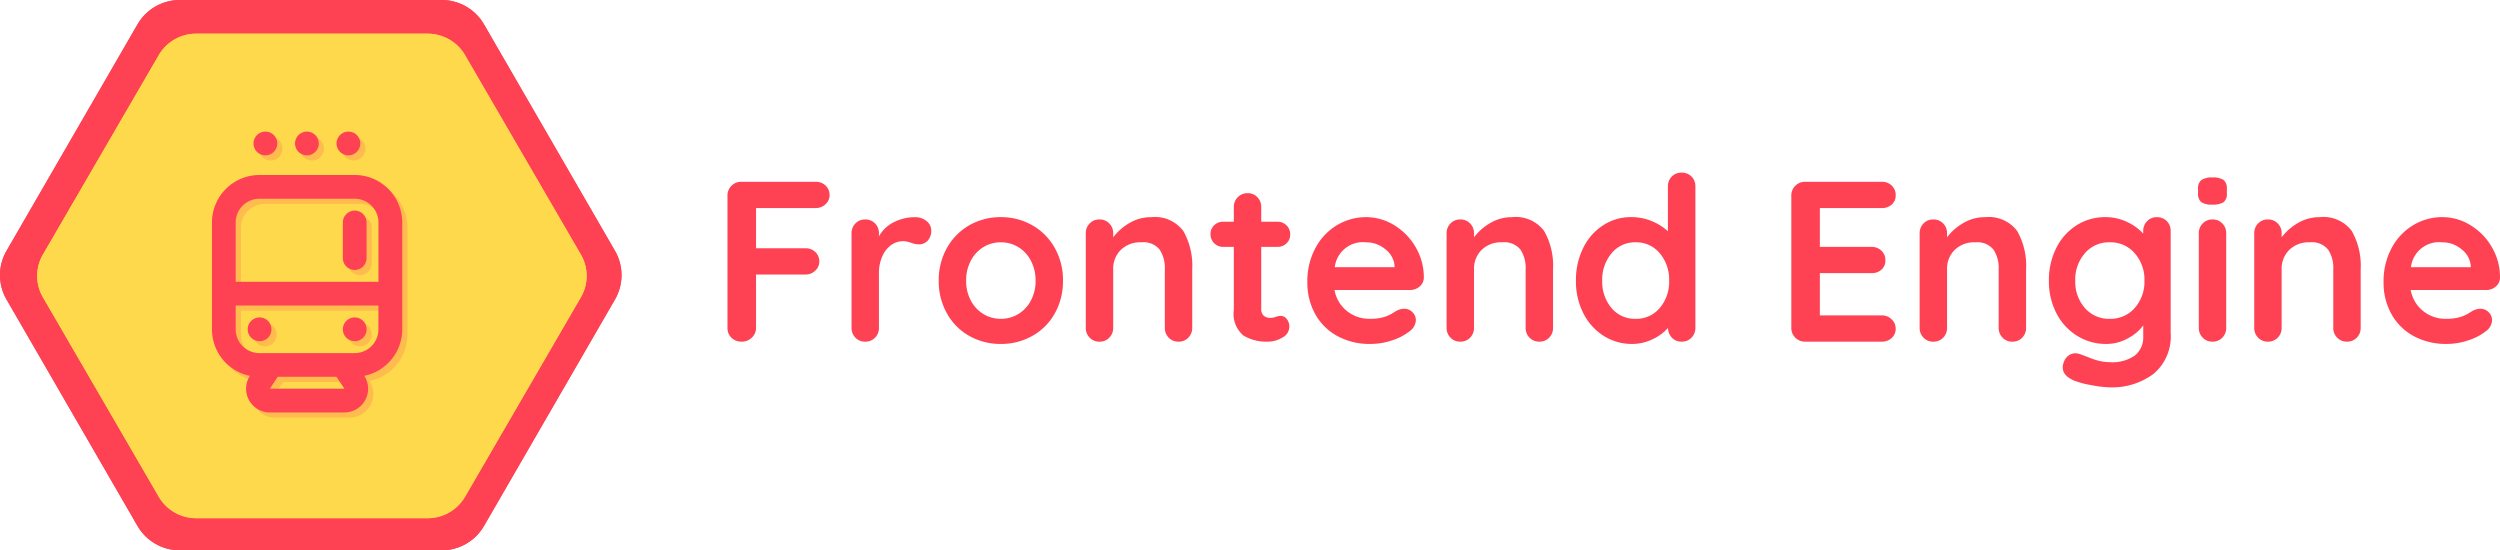 <svg xmlns="http://www.w3.org/2000/svg" width="231.687" height="51" viewBox="0 0 231.687 51"><defs><style>.a,.d,.e,.f{fill:#ff4154;}.b{fill:#ffd94c;}.c{opacity:0.19;}.d{mix-blend-mode:darken;isolation:isolate;}.e{fill-rule:evenodd;}.g,.h{stroke:none;}.h{fill:#ff4154;}</style></defs><g class="a" transform="translate(-7.701)"><path class="g" d="M 42.595 36 L 30.405 36 L 24.332 25.5 L 30.405 15 L 42.595 15 L 48.668 25.5 L 42.595 36 Z"/><path class="h" d="M 24.367 0 L 48.633 0 C 50.251 0 51.746 0.86 52.553 2.257 L 64.696 23.251 C 65.501 24.643 65.501 26.357 64.696 27.749 L 52.553 48.743 C 51.746 50.14 50.251 51 48.633 51 L 24.367 51 C 22.749 51 21.254 50.14 20.447 48.743 L 8.304 27.749 C 7.499 26.357 7.499 24.643 8.304 23.251 L 20.447 2.257 C 21.254 0.86 22.749 0 24.367 0 Z"/></g><g class="a" transform="translate(-7.701)"><path class="g" d="M 42.595 36 L 30.405 36 L 24.332 25.5 L 30.405 15 L 42.595 15 L 48.668 25.5 L 42.595 36 Z"/><path class="h" d="M 24.367 0 L 48.633 0 C 50.251 0 51.746 0.86 52.553 2.257 L 64.696 23.251 C 65.501 24.643 65.501 26.357 64.696 27.749 L 52.553 48.743 C 51.746 50.14 50.251 51 48.633 51 L 24.367 51 C 22.749 51 21.254 50.14 20.447 48.743 L 8.304 27.749 C 7.499 26.357 7.499 24.643 8.304 23.251 L 20.447 2.257 C 21.254 0.86 22.749 0 24.367 0 Z"/></g><g transform="translate(3.447 3.123)"><path class="b" d="M43.885,0a4.005,4.005,0,0,1,3.465,1.987L58.085,20.468a3.937,3.937,0,0,1,0,3.959L47.351,42.909A4.005,4.005,0,0,1,43.885,44.9H22.434a4.005,4.005,0,0,1-3.465-1.987L8.234,24.427a3.938,3.938,0,0,1,0-3.959L18.968,1.987A4.005,4.005,0,0,1,22.434,0Z" transform="translate(-7.701 0)"/><path class="b" d="M43.885,0a4.005,4.005,0,0,1,3.465,1.987L58.085,20.468a3.937,3.937,0,0,1,0,3.959L47.351,42.909A4.005,4.005,0,0,1,43.885,44.9H22.434a4.005,4.005,0,0,1-3.465-1.987L8.234,24.427a3.938,3.938,0,0,1,0-3.959L18.968,1.987A4.005,4.005,0,0,1,22.434,0Z" transform="translate(-7.701 0)"/></g><g transform="translate(19.643 12.196)"><g class="c" transform="translate(0.485 0.483)"><path class="d" d="M4.409,16.506h8.817a2.2,2.2,0,0,0,2.2-2.2V12.1H2.2v2.2A2.2,2.2,0,0,0,4.409,16.506Zm9.713,2.109a2.2,2.2,0,0,1-1.854,3.392h-6.9a2.2,2.2,0,0,1-1.854-3.392A4.4,4.4,0,0,1,0,14.3V4.4A4.405,4.405,0,0,1,4.409,0h8.817a4.405,4.405,0,0,1,4.409,4.4v9.9a4.4,4.4,0,0,1-3.512,4.31ZM15.43,9.9V4.4a2.2,2.2,0,0,0-2.2-2.2H4.409A2.2,2.2,0,0,0,2.2,4.4V9.9Zm-2.2-6.6a1.1,1.1,0,0,1,1.1,1.1V7.7a1.1,1.1,0,0,1-2.2,0V4.4A1.1,1.1,0,0,1,13.226,3.3Zm-8.817,12.1a1.1,1.1,0,1,1,1.1-1.1A1.1,1.1,0,0,1,4.409,15.405Zm8.817,0a1.1,1.1,0,1,1,1.1-1.1A1.1,1.1,0,0,1,13.226,15.405Zm-7.859,4.4h6.9l-.734-1.1H6.1l-.734,1.1Z" transform="translate(0 4.022)"/><path class="e" d="M4.1,10a1.1,1.1,0,1,0,1.1,1.1A1.1,1.1,0,0,0,4.1,10Zm3.847,0a1.1,1.1,0,1,0,1.1,1.1A1.1,1.1,0,0,0,7.946,10Zm3.847,0a1.1,1.1,0,1,0,1.1,1.1A1.1,1.1,0,0,0,11.794,10Z" transform="translate(0.853 -10)"/></g><path class="f" d="M4.409,16.506h8.817a2.2,2.2,0,0,0,2.2-2.2V12.1H2.2v2.2A2.2,2.2,0,0,0,4.409,16.506Zm9.713,2.109a2.2,2.2,0,0,1-1.854,3.392h-6.9a2.2,2.2,0,0,1-1.854-3.392A4.4,4.4,0,0,1,0,14.3V4.4A4.405,4.405,0,0,1,4.409,0h8.817a4.405,4.405,0,0,1,4.409,4.4v9.9a4.4,4.4,0,0,1-3.512,4.31ZM15.43,9.9V4.4a2.2,2.2,0,0,0-2.2-2.2H4.409A2.2,2.2,0,0,0,2.2,4.4V9.9Zm-2.2-6.6a1.1,1.1,0,0,1,1.1,1.1V7.7a1.1,1.1,0,0,1-2.2,0V4.4A1.1,1.1,0,0,1,13.226,3.3Zm-8.817,12.1a1.1,1.1,0,1,1,1.1-1.1A1.1,1.1,0,0,1,4.409,15.405Zm8.817,0a1.1,1.1,0,1,1,1.1-1.1A1.1,1.1,0,0,1,13.226,15.405Zm-7.859,4.4h6.9l-.734-1.1H6.1l-.734,1.1Z" transform="translate(0 4.022)"/><path class="e" d="M4.1,10a1.1,1.1,0,1,0,1.1,1.1A1.1,1.1,0,0,0,4.1,10Zm3.847,0a1.1,1.1,0,1,0,1.1,1.1A1.1,1.1,0,0,0,7.946,10Zm3.847,0a1.1,1.1,0,1,0,1.1,1.1A1.1,1.1,0,0,0,11.794,10Z" transform="translate(0.853 -10)"/></g><path class="f" d="M4.746-17.439v3.725H9.318a1.29,1.29,0,0,1,.921.349,1.181,1.181,0,0,1,.37.9,1.12,1.12,0,0,1-.37.825,1.269,1.269,0,0,1-.921.36H4.746v4.932a1.216,1.216,0,0,1-.392.921,1.3,1.3,0,0,1-.921.37,1.324,1.324,0,0,1-.963-.36,1.241,1.241,0,0,1-.37-.931V-18.582a1.25,1.25,0,0,1,.37-.921,1.25,1.25,0,0,1,.921-.37H10.27a1.29,1.29,0,0,1,.921.349,1.181,1.181,0,0,1,.37.9,1.12,1.12,0,0,1-.37.825,1.269,1.269,0,0,1-.921.36Zm14.731.847a1.619,1.619,0,0,1,1.069.36,1.073,1.073,0,0,1,.434.847,1.311,1.311,0,0,1-.339.984,1.117,1.117,0,0,1-.8.328,2.112,2.112,0,0,1-.72-.148q-.063-.021-.286-.085a1.727,1.727,0,0,0-.476-.063,1.881,1.881,0,0,0-1.058.339,2.471,2.471,0,0,0-.836,1.027,3.78,3.78,0,0,0-.328,1.64v5.016a1.269,1.269,0,0,1-.36.921,1.215,1.215,0,0,1-.91.37,1.215,1.215,0,0,1-.91-.37,1.269,1.269,0,0,1-.36-.921V-15.09a1.269,1.269,0,0,1,.36-.921,1.215,1.215,0,0,1,.91-.37,1.215,1.215,0,0,1,.91.37,1.269,1.269,0,0,1,.36.921v.275a3.207,3.207,0,0,1,1.4-1.323A4.3,4.3,0,0,1,19.477-16.593Zm13.715,5.884a6.049,6.049,0,0,1-.762,3.037,5.383,5.383,0,0,1-2.085,2.085,5.855,5.855,0,0,1-2.91.741,5.838,5.838,0,0,1-2.921-.741A5.4,5.4,0,0,1,22.44-7.671a6.049,6.049,0,0,1-.762-3.037,6.049,6.049,0,0,1,.762-3.037,5.48,5.48,0,0,1,2.074-2.1,5.773,5.773,0,0,1,2.921-.751,5.79,5.79,0,0,1,2.91.751,5.458,5.458,0,0,1,2.085,2.1A6.049,6.049,0,0,1,33.193-10.709Zm-2.54,0a3.879,3.879,0,0,0-.434-1.852,3.193,3.193,0,0,0-1.164-1.259,3.054,3.054,0,0,0-1.619-.444,3.054,3.054,0,0,0-1.619.444,3.193,3.193,0,0,0-1.164,1.259,3.879,3.879,0,0,0-.434,1.852,3.817,3.817,0,0,0,.434,1.841,3.21,3.21,0,0,0,1.164,1.249,3.054,3.054,0,0,0,1.619.444,3.054,3.054,0,0,0,1.619-.444,3.21,3.21,0,0,0,1.164-1.249A3.817,3.817,0,0,0,30.653-10.709Zm10.71-5.884a3.277,3.277,0,0,1,2.984,1.281,6.509,6.509,0,0,1,.825,3.545v5.418a1.269,1.269,0,0,1-.36.921,1.215,1.215,0,0,1-.91.37,1.215,1.215,0,0,1-.91-.37,1.269,1.269,0,0,1-.36-.921v-5.418a3.049,3.049,0,0,0-.487-1.831,1.935,1.935,0,0,0-1.672-.667,2.581,2.581,0,0,0-1.926.709,2.444,2.444,0,0,0-.7,1.789v5.418a1.269,1.269,0,0,1-.36.921,1.215,1.215,0,0,1-.91.37,1.215,1.215,0,0,1-.91-.37,1.269,1.269,0,0,1-.36-.921V-15.09a1.269,1.269,0,0,1,.36-.921,1.215,1.215,0,0,1,.91-.37,1.215,1.215,0,0,1,.91.37,1.269,1.269,0,0,1,.36.921v.36a5.112,5.112,0,0,1,1.492-1.312A3.867,3.867,0,0,1,41.363-16.593ZM53.385-7.449a.7.7,0,0,1,.54.286,1.119,1.119,0,0,1,.243.751,1.131,1.131,0,0,1-.624.963,2.594,2.594,0,0,1-1.408.392,4.1,4.1,0,0,1-2.212-.561A2.616,2.616,0,0,1,49.025-8v-5.842h-.974a1.149,1.149,0,0,1-.847-.339,1.149,1.149,0,0,1-.339-.847,1.089,1.089,0,0,1,.339-.815,1.168,1.168,0,0,1,.847-.328h.974v-1.355a1.25,1.25,0,0,1,.37-.921,1.25,1.25,0,0,1,.921-.37,1.19,1.19,0,0,1,.889.37,1.269,1.269,0,0,1,.36.921v1.355h1.5a1.149,1.149,0,0,1,.847.339,1.149,1.149,0,0,1,.339.847,1.089,1.089,0,0,1-.339.815,1.168,1.168,0,0,1-.847.328h-1.5v5.736a.81.81,0,0,0,.233.646.939.939,0,0,0,.635.2,1.816,1.816,0,0,0,.466-.085A1.265,1.265,0,0,1,53.385-7.449Zm13.25-3.535a1.087,1.087,0,0,1-.4.825,1.346,1.346,0,0,1-.889.317H58.359a3.192,3.192,0,0,0,1.164,1.958,3.254,3.254,0,0,0,2.053.709,4.55,4.55,0,0,0,1.355-.159,3.528,3.528,0,0,0,.773-.339q.286-.18.392-.243a1.615,1.615,0,0,1,.72-.19,1.039,1.039,0,0,1,.762.317,1.015,1.015,0,0,1,.317.741A1.321,1.321,0,0,1,65.3-6.01a5.057,5.057,0,0,1-1.587.825,6.2,6.2,0,0,1-2.011.339,6.243,6.243,0,0,1-3.1-.741A5.171,5.171,0,0,1,56.56-7.629a5.956,5.956,0,0,1-.72-2.931,6.489,6.489,0,0,1,.762-3.2,5.41,5.41,0,0,1,2.011-2.106,5.2,5.2,0,0,1,2.667-.73,4.944,4.944,0,0,1,2.635.762,5.7,5.7,0,0,1,1.979,2.053A5.519,5.519,0,0,1,66.635-10.984ZM61.28-14.264a2.627,2.627,0,0,0-2.9,2.307h5.545v-.148a2.188,2.188,0,0,0-.868-1.524A2.747,2.747,0,0,0,61.28-14.264ZM74.8-16.593a3.277,3.277,0,0,1,2.984,1.281,6.509,6.509,0,0,1,.825,3.545v5.418a1.269,1.269,0,0,1-.36.921,1.215,1.215,0,0,1-.91.37,1.215,1.215,0,0,1-.91-.37,1.269,1.269,0,0,1-.36-.921v-5.418a3.049,3.049,0,0,0-.487-1.831,1.935,1.935,0,0,0-1.672-.667,2.581,2.581,0,0,0-1.926.709,2.444,2.444,0,0,0-.7,1.789v5.418a1.269,1.269,0,0,1-.36.921,1.215,1.215,0,0,1-.91.37,1.215,1.215,0,0,1-.91-.37,1.269,1.269,0,0,1-.36-.921V-15.09a1.269,1.269,0,0,1,.36-.921,1.215,1.215,0,0,1,.91-.37,1.215,1.215,0,0,1,.91.37,1.269,1.269,0,0,1,.36.921v.36a5.112,5.112,0,0,1,1.492-1.312A3.867,3.867,0,0,1,74.8-16.593ZM90.531-20.72a1.234,1.234,0,0,1,.91.36,1.26,1.26,0,0,1,.36.931v13.08a1.269,1.269,0,0,1-.36.921,1.215,1.215,0,0,1-.91.37,1.2,1.2,0,0,1-.9-.36,1.331,1.331,0,0,1-.37-.91A4.343,4.343,0,0,1,87.832-5.28a4.307,4.307,0,0,1-1.894.434A4.839,4.839,0,0,1,83.292-5.6a5.268,5.268,0,0,1-1.873-2.085,6.506,6.506,0,0,1-.688-3.027,6.655,6.655,0,0,1,.677-3.037,5.2,5.2,0,0,1,1.852-2.1,4.714,4.714,0,0,1,2.593-.751,4.9,4.9,0,0,1,1.9.37,5,5,0,0,1,1.5.942v-4.148a1.269,1.269,0,0,1,.36-.921A1.215,1.215,0,0,1,90.531-20.72ZM86.255-7.174A2.826,2.826,0,0,0,88.5-8.179a3.733,3.733,0,0,0,.868-2.529,3.774,3.774,0,0,0-.868-2.54,2.814,2.814,0,0,0-2.244-1.016,2.791,2.791,0,0,0-2.222,1.016,3.774,3.774,0,0,0-.868,2.54,3.762,3.762,0,0,0,.857,2.529A2.8,2.8,0,0,0,86.255-7.174Zm22.817-.317a1.25,1.25,0,0,1,.921.37,1.177,1.177,0,0,1,.37.857,1.123,1.123,0,0,1-.37.868,1.313,1.313,0,0,1-.921.339h-7.091a1.25,1.25,0,0,1-.921-.37,1.25,1.25,0,0,1-.37-.921V-18.582a1.25,1.25,0,0,1,.37-.921,1.25,1.25,0,0,1,.921-.37h7.091a1.29,1.29,0,0,1,.921.349,1.181,1.181,0,0,1,.37.9,1.106,1.106,0,0,1-.36.857,1.329,1.329,0,0,1-.931.328h-5.736v3.6h4.783a1.29,1.29,0,0,1,.921.349,1.181,1.181,0,0,1,.37.9,1.106,1.106,0,0,1-.36.857,1.329,1.329,0,0,1-.931.328h-4.783v3.916Zm9.567-9.1a3.277,3.277,0,0,1,2.984,1.281,6.509,6.509,0,0,1,.825,3.545v5.418a1.269,1.269,0,0,1-.36.921,1.215,1.215,0,0,1-.91.37,1.215,1.215,0,0,1-.91-.37,1.269,1.269,0,0,1-.36-.921v-5.418a3.049,3.049,0,0,0-.487-1.831,1.935,1.935,0,0,0-1.672-.667,2.581,2.581,0,0,0-1.926.709,2.444,2.444,0,0,0-.7,1.789v5.418a1.269,1.269,0,0,1-.36.921,1.215,1.215,0,0,1-.91.37,1.215,1.215,0,0,1-.91-.37,1.269,1.269,0,0,1-.36-.921V-15.09a1.269,1.269,0,0,1,.36-.921,1.215,1.215,0,0,1,.91-.37,1.215,1.215,0,0,1,.91.37,1.269,1.269,0,0,1,.36.921v.36a5.112,5.112,0,0,1,1.492-1.312A3.867,3.867,0,0,1,118.639-16.593Zm15.938,0a1.233,1.233,0,0,1,.91.36,1.26,1.26,0,0,1,.36.931v9.419a4.53,4.53,0,0,1-1.6,3.82A6.422,6.422,0,0,1,130.2-.824a9.94,9.94,0,0,1-1.746-.212,7.7,7.7,0,0,1-1.577-.423q-1.037-.444-1.037-1.228a1.087,1.087,0,0,1,.063-.339,1.312,1.312,0,0,1,.434-.709A1.051,1.051,0,0,1,127-3.978a1.263,1.263,0,0,1,.4.063q.085.021,1.048.392a4.918,4.918,0,0,0,1.746.37,3.674,3.674,0,0,0,2.339-.624,2.143,2.143,0,0,0,.773-1.767V-6.56A4.218,4.218,0,0,1,131.9-5.375a4.061,4.061,0,0,1-2.021.529,5.035,5.035,0,0,1-2.7-.751,5.263,5.263,0,0,1-1.916-2.085,6.425,6.425,0,0,1-.7-3.027,6.57,6.57,0,0,1,.688-3.037,5.224,5.224,0,0,1,1.884-2.1,4.892,4.892,0,0,1,2.656-.751,4.608,4.608,0,0,1,2.011.444,4.729,4.729,0,0,1,1.5,1.079V-15.3a1.269,1.269,0,0,1,.36-.921A1.215,1.215,0,0,1,134.577-16.593ZM130.2-7.174a2.968,2.968,0,0,0,2.318-1.005,3.652,3.652,0,0,0,.9-2.529,3.691,3.691,0,0,0-.9-2.54,2.954,2.954,0,0,0-2.318-1.016,2.922,2.922,0,0,0-2.307,1.016,3.718,3.718,0,0,0-.889,2.54,3.678,3.678,0,0,0,.889,2.529A2.936,2.936,0,0,0,130.2-7.174Zm10.795.825a1.269,1.269,0,0,1-.36.921,1.215,1.215,0,0,1-.91.37,1.215,1.215,0,0,1-.91-.37,1.269,1.269,0,0,1-.36-.921V-15.09a1.269,1.269,0,0,1,.36-.921,1.215,1.215,0,0,1,.91-.37,1.215,1.215,0,0,1,.91.37,1.269,1.269,0,0,1,.36.921ZM139.7-17.757a1.682,1.682,0,0,1-1.016-.233.994.994,0,0,1-.3-.825v-.4a.959.959,0,0,1,.317-.825,1.741,1.741,0,0,1,1.016-.233,1.728,1.728,0,0,1,1.037.233.994.994,0,0,1,.3.825v.4a.972.972,0,0,1-.307.836A1.848,1.848,0,0,1,139.7-17.757Zm9.948,1.164a3.277,3.277,0,0,1,2.984,1.281,6.509,6.509,0,0,1,.825,3.545v5.418a1.269,1.269,0,0,1-.36.921,1.215,1.215,0,0,1-.91.37,1.215,1.215,0,0,1-.91-.37,1.269,1.269,0,0,1-.36-.921v-5.418a3.049,3.049,0,0,0-.487-1.831,1.935,1.935,0,0,0-1.672-.667,2.581,2.581,0,0,0-1.926.709,2.444,2.444,0,0,0-.7,1.789v5.418a1.269,1.269,0,0,1-.36.921,1.215,1.215,0,0,1-.91.37,1.215,1.215,0,0,1-.91-.37,1.269,1.269,0,0,1-.36-.921V-15.09a1.269,1.269,0,0,1,.36-.921,1.215,1.215,0,0,1,.91-.37,1.215,1.215,0,0,1,.91.37,1.269,1.269,0,0,1,.36.921v.36a5.112,5.112,0,0,1,1.492-1.312A3.867,3.867,0,0,1,149.647-16.593Zm16.721,5.609a1.087,1.087,0,0,1-.4.825,1.346,1.346,0,0,1-.889.317h-6.985a3.192,3.192,0,0,0,1.164,1.958,3.255,3.255,0,0,0,2.053.709,4.55,4.55,0,0,0,1.355-.159,3.528,3.528,0,0,0,.773-.339q.286-.18.392-.243a1.615,1.615,0,0,1,.72-.19,1.039,1.039,0,0,1,.762.317,1.015,1.015,0,0,1,.317.741,1.321,1.321,0,0,1-.593,1.037,5.057,5.057,0,0,1-1.587.825,6.2,6.2,0,0,1-2.011.339,6.243,6.243,0,0,1-3.1-.741,5.171,5.171,0,0,1-2.042-2.043,5.956,5.956,0,0,1-.72-2.931,6.489,6.489,0,0,1,.762-3.2,5.41,5.41,0,0,1,2.011-2.106,5.2,5.2,0,0,1,2.667-.73,4.944,4.944,0,0,1,2.635.762,5.7,5.7,0,0,1,1.979,2.053A5.519,5.519,0,0,1,166.368-10.984Zm-5.355-3.281a2.627,2.627,0,0,0-2.9,2.307h5.545v-.148a2.188,2.188,0,0,0-.868-1.524A2.747,2.747,0,0,0,161.013-14.264Z" transform="translate(65.319 36.72)"/></svg>